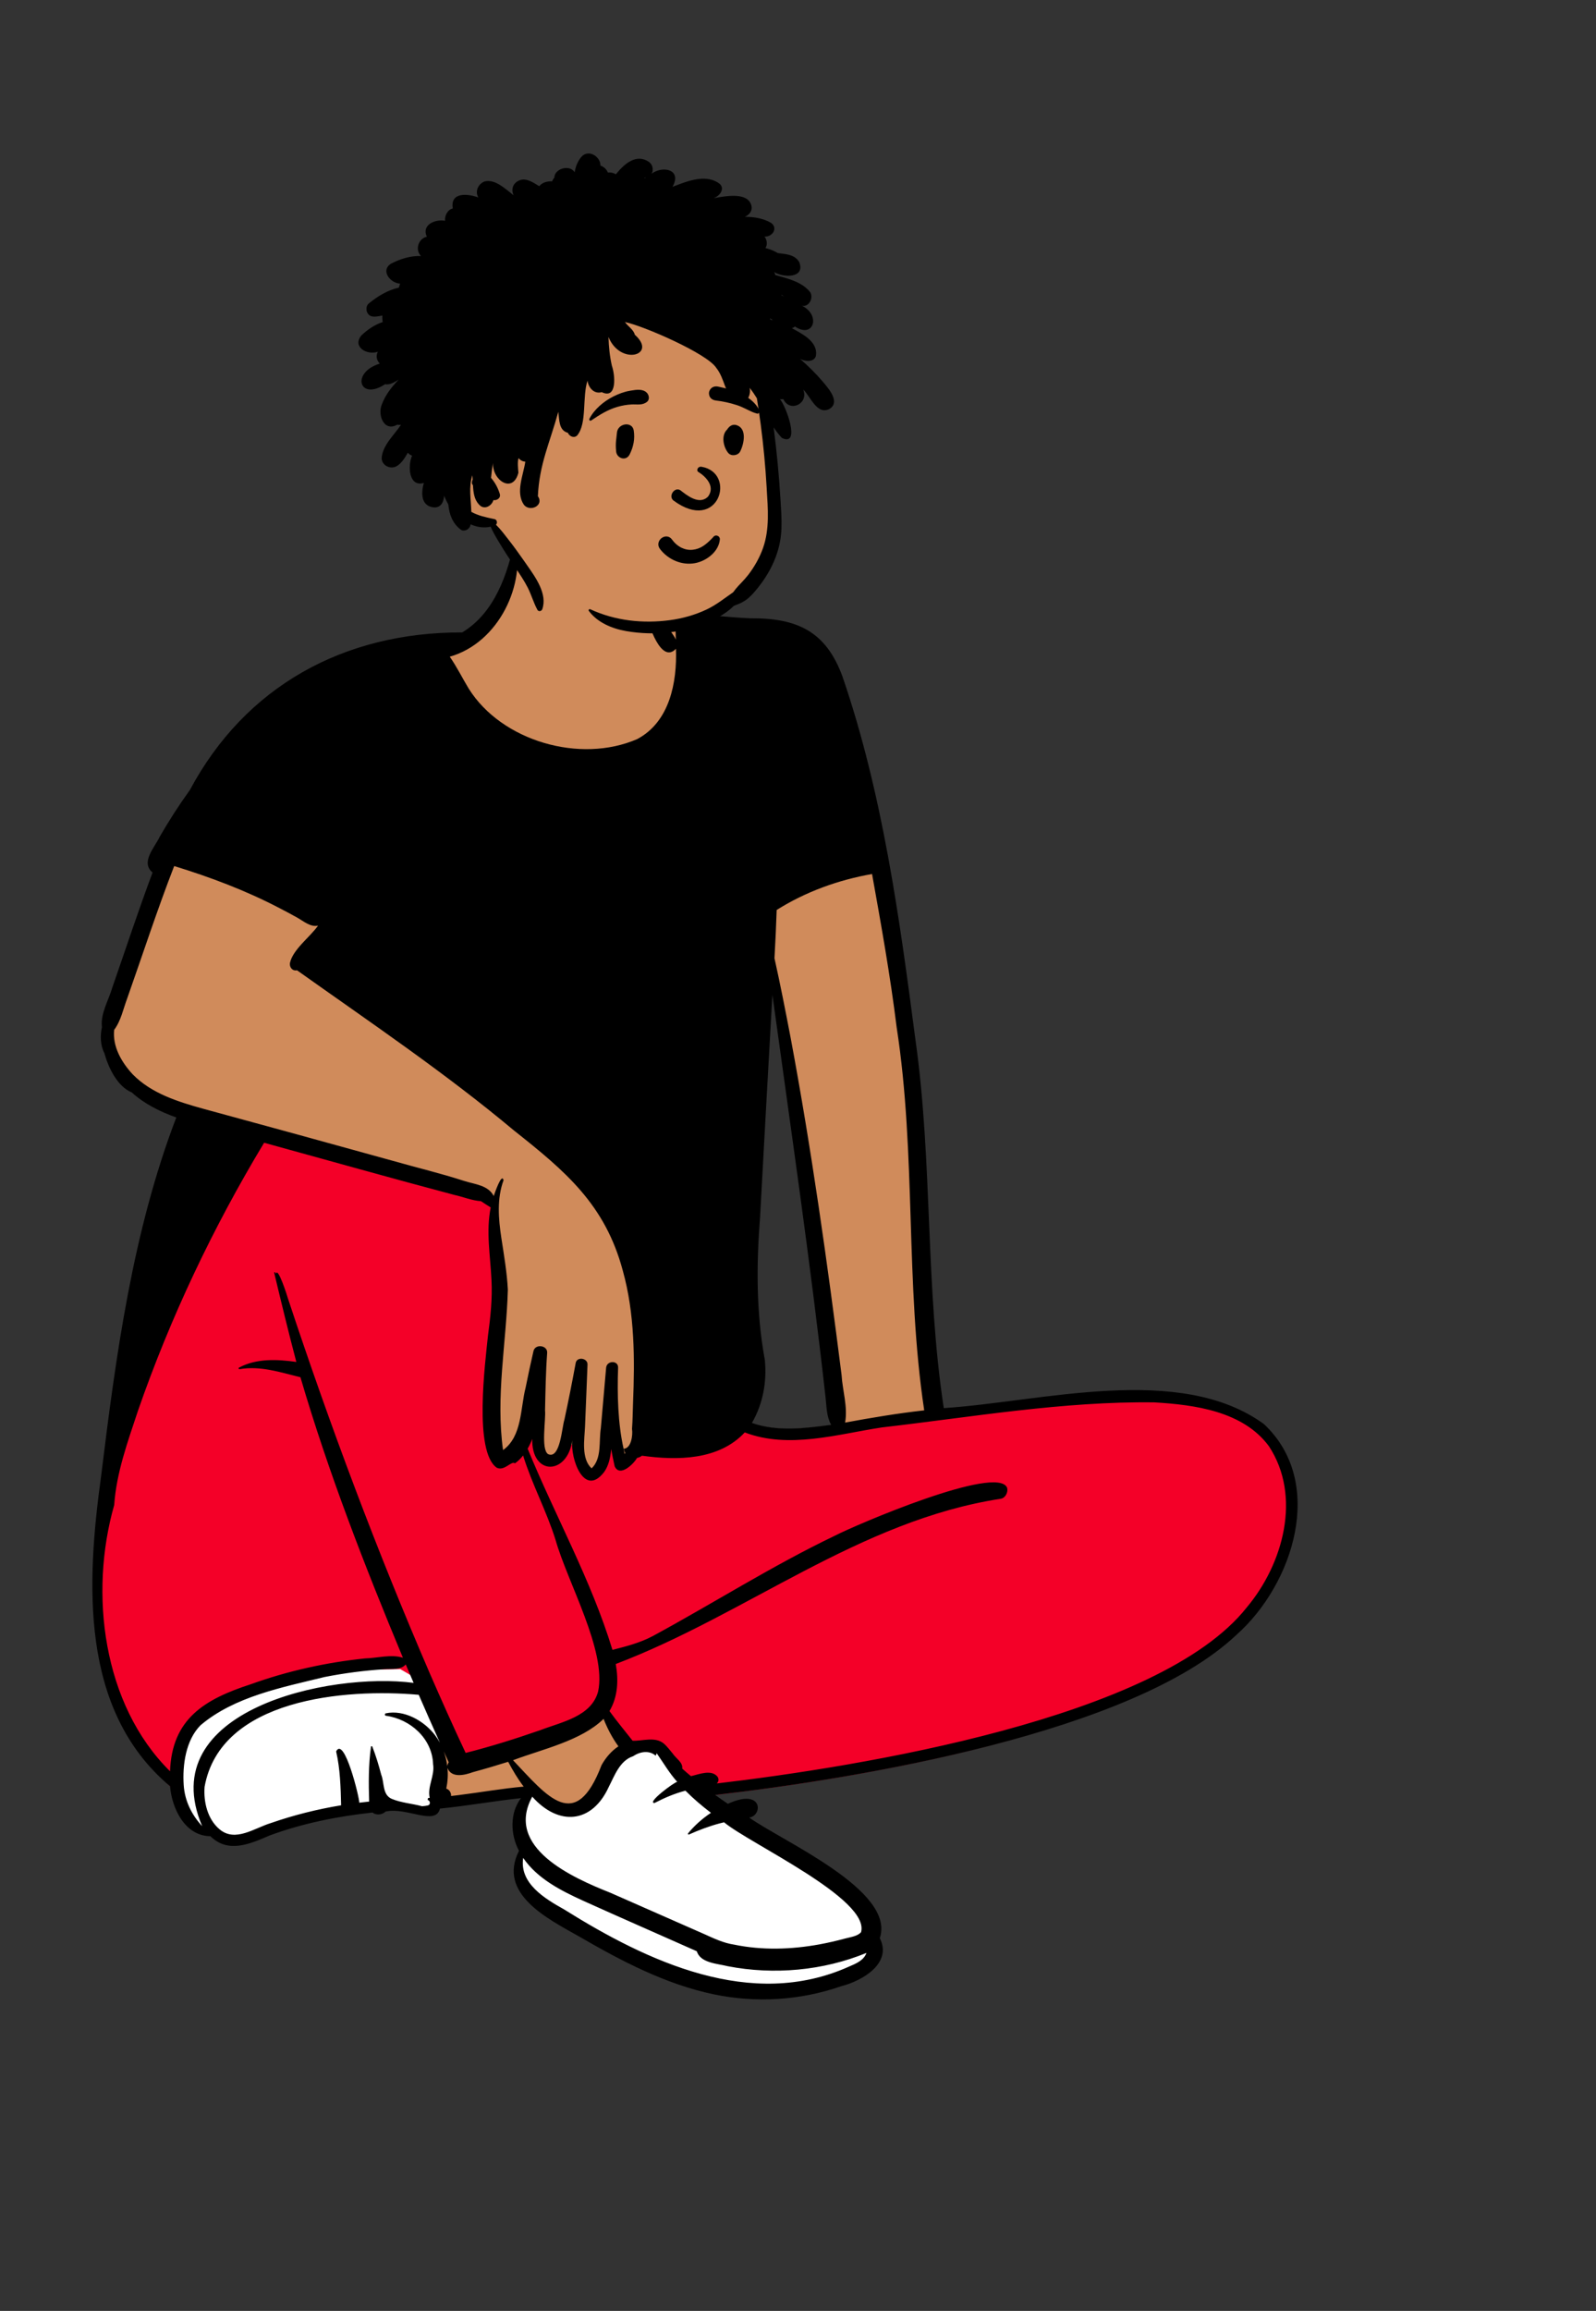 <svg width="1728" height="2500" viewBox="0 0 1728 2500" fill="none" xmlns="http://www.w3.org/2000/svg">
    <rect x="0" y="0" width="1728" height="2500" fill="#333333" stroke="none"/>
    <path fill-rule="evenodd" clip-rule="evenodd"
          d="M822.162 1466.32C824.401 1489.68 819.823 1511.99 808.918 1530.84L805.37 1536.98L812.123 1539.34C824.413 1543.64 838.08 1545.73 853.906 1545.73C870.193 1545.73 887.13 1543.46 900.739 1541.64L909.452 1540.47L905.172 1532.9C901.73 1526.82 901.093 1519.45 900.418 1511.65C900.236 1509.55 900.049 1507.38 899.803 1505.24C886.908 1389.98 870.608 1273.21 854.845 1160.29C850.696 1130.58 846.407 1099.85 842.246 1069.63L830.31 1070.09C827.099 1126.03 823.983 1182.92 820.97 1237.94C819.645 1262.13 818.319 1286.32 816.983 1310.51C812.22 1371.67 813.865 1421.19 822.162 1466.32M827.033 2157.49C809.504 2157.49 791.941 2155.66 774.834 2152.06C721.301 2140.83 672.666 2114.32 631.282 2090.35C629.169 2089.15 627.025 2087.95 624.824 2086.72C608.622 2077.65 588.459 2066.38 575.823 2052.62C561.961 2037.52 559.575 2022.48 568.316 2005.28L569.699 2002.56L568.254 1999.87C559.203 1983.03 559.876 1962.18 569.89 1949.19L578.306 1938.27L564.469 1939.74C550.517 1941.22 536.455 1943.22 522.855 1945.16C507.766 1947.32 492.161 1949.54 476.793 1951.03L472.522 1951.45L471.54 1955.56C470.993 1957.85 470.318 1959.24 465.577 1959.24C461.466 1959.24 455.941 1958.04 450.094 1956.76C442.837 1955.18 434.611 1953.39 426.679 1953.39C423.19 1953.39 420.052 1953.72 417.084 1954.41L415.357 1954.81L414.128 1956.07C413.342 1956.87 412.004 1957.37 410.637 1957.37C409.603 1957.37 408.644 1957.08 408.003 1956.58L406.065 1955.07L403.606 1955.34C360.763 1960.04 323.82 1968.3 290.67 1980.57L290.52 1980.63L289.801 1980.94C277.814 1986.11 265.421 1991.46 254.134 1991.46C245.883 1991.46 239.183 1988.65 233.047 1982.63L231.313 1980.93L228.867 1980.9C204.049 1980.67 192.709 1951.73 191.141 1932.34L190.944 1929.9L189.052 1928.31C145.8 1892.01 120.266 1842.16 110.988 1775.91C102.538 1715.56 109.026 1651.93 116.487 1597.65C133.746 1456.97 151.747 1330.86 197.505 1211.25L199.643 1205.66L193.946 1203.61C174.183 1196.51 159.079 1188.04 147.77 1177.71L146.987 1176.99L146.001 1176.59C129.793 1169.93 121.855 1145.35 119.808 1137.98L119.644 1137.38L119.358 1136.83C116.051 1130.49 115.288 1121.67 117.266 1112.62L117.478 1111.65L117.355 1110.66C116.287 1102.07 119.832 1093.1 123.585 1083.59C125.3 1079.25 127.072 1074.76 128.367 1070.29C132.819 1057.52 137.266 1044.52 141.568 1031.94C151.22 1003.73 161.199 974.563 171.83 946.186L173.284 942.306L170.081 939.631C164.613 935.064 166.439 929.687 174.324 916.832C176.187 913.796 177.949 910.923 179.289 908.093C189.396 890.628 200.228 873.863 211.49 858.257L211.722 857.937L211.907 857.59C269.696 749.662 372.203 690.224 500.544 690.224L503.16 690.229L504.606 689.359C528.66 674.894 545.831 650.075 557.1 613.485L557.46 612.318L557.321 611.107C556.935 607.734 556.512 603.313 556.657 599.022C557.024 588.156 561.283 578.46 568.341 572.419C581.732 560.957 602.061 559.997 621.736 559.997L624.561 560.002C649.716 560.074 667.475 564.442 680.451 573.749C695.527 584.562 703.859 602.018 705.924 627.113C706.541 634.622 706.52 642.401 706.501 649.924L706.496 652.024L706.749 652.857C708.557 658.822 710.675 664.553 713.043 669.892L715.479 675.386L721.019 672.909C724.602 671.308 729.144 670.484 734.908 670.392C736.57 670.353 738.191 670.336 739.826 670.336C753.209 670.336 767.525 671.557 781.371 672.739C791.803 673.629 802.591 674.55 813.033 674.959L813.176 674.965C813.176 674.965 814.618 674.956 815.265 674.956C840.644 674.956 859.042 678.947 873.163 687.518C888.368 696.744 899.301 711.552 907.568 734.12C951.91 863.48 970.14 1002.82 986.22 1125.75C995.341 1190.03 998.115 1255.94 1000.8 1319.67C1003.63 1386.94 1006.56 1456.5 1016.93 1524.5L1017.75 1529.88L1023.25 1529.52C1047.48 1527.96 1073.67 1524.59 1101.39 1521.02C1143.51 1515.61 1187.06 1510 1229.17 1510C1288.04 1510 1332.67 1521.59 1365.61 1545.41C1388.56 1567.05 1400.44 1596.34 1399.95 1630.14C1399.26 1677.9 1374 1730.71 1335.59 1764.67L1335.45 1764.8C1286.9 1810.66 1198.28 1850.44 1072.06 1883.03C955.992 1913 835.932 1929.28 774.695 1936.32L759.539 1938.07L771.841 1946.96C776.82 1950.56 781.363 1953.73 785.73 1956.65L788.547 1958.54L791.633 1957.12C800.433 1953.09 806.022 1952.24 809.163 1952.24C811.95 1952.24 815.312 1952.84 815.497 1955.73C815.618 1957.62 814.274 1960.42 811.437 1960.77L796.373 1962.65L808.673 1971.43C816.889 1977.29 829.147 1984.35 843.342 1992.53C889.781 2019.28 959.961 2059.72 947.891 2095.23L947.099 2097.56L948.221 2099.76C951.464 2106.12 951.741 2112.02 949.065 2117.8C943.335 2130.2 925.41 2139.6 910.187 2143.43L909.926 2143.49L909.671 2143.58C883.183 2152.81 855.379 2157.49 827.033 2157.49"
          fill="#D08B5B"/>
    <path fill-rule="evenodd" clip-rule="evenodd"
          d="M707.456 1890.82C707.926 1890.09 708.346 1889.07 708.575 1888.16C711.787 1892.73 763.178 1937.77 814 1976C861.204 2011.51 915.345 2038.33 936.364 2067.93C944.352 2079.18 948.412 2112.15 946.876 2117.69C943.442 2122.05 905.655 2141.6 905.655 2141.6C897.116 2143.91 828.586 2162.49 798.145 2156.17C786.946 2154.46 706.2 2128.62 696 2124L609.231 2073.65C607.335 2072.82 605.449 2071.99 603.575 2071.17L601.038 2070.16C581.687 2062.41 557 2046 562.055 2022.34C568 1998 557.334 1992.68 559.776 1976.64C561.89 1962.76 566.503 1948.63 573.876 1935.16C602.356 1967.19 638.506 1964.39 656.716 1924.58L657.133 1923.77L657.544 1922.95C663.498 1911.07 669.127 1895.98 683.226 1891.31C691.006 1886.05 700.956 1884.96 707.456 1890.82ZM447.201 1801.48L448.964 1805.53C457.531 1825.13 475.72 1865.85 482.946 1881.92C481.336 1878.95 479.496 1876.09 477.426 1873.39C471.376 1865.51 478.473 1889.33 478.529 1914.2C478.58 1937.27 471.456 1961.24 469.815 1961.63C467.796 1962.13 439.617 1948.27 413.201 1952.48C391.874 1955.87 359.537 1959.7 327.412 1968.47C301.299 1975.6 275.327 1987.69 255.52 1991.8C239.428 1995.14 236.283 1977.7 225.769 1978.78C216.296 1979.75 214.771 1979.52 212.426 1977.56C199.276 1966.69 186.846 1923.71 188.086 1907.57C199 1822 367.471 1794.42 447.201 1801.48Z"
          fill="white"/>
    <path fill-rule="evenodd" clip-rule="evenodd"
          d="M281.583 1232.26L287.059 1233.77L529.635 1301.65C531.185 1302.66 532.34 1303.4 533.449 1304.07L534.238 1304.54L538.828 1307.27L537.761 1312.5C535.36 1324.26 535.003 1336.36 536.093 1353.25L536.155 1354.2L536.288 1356.12L536.481 1358.73L536.55 1359.62L537.869 1375.72L538.118 1378.96C538.312 1381.57 538.455 1383.75 538.581 1386.03L538.61 1386.56L538.799 1390.26L538.869 1391.84C539.526 1407.95 538.389 1423.69 535.446 1446.44L535.3 1447.57L534.881 1450.72L534.591 1453.49L533.375 1464.78L532.951 1468.81C530.199 1495.42 528.838 1516.32 529.188 1535.79L529.207 1536.76C529.744 1562.3 533.666 1579.62 540.186 1585.57L540.385 1585.75L540.557 1585.89L540.597 1585.9C541.239 1585.93 542.289 1585.53 544.327 1584.3L545.18 1583.77C545.708 1583.43 546.707 1582.8 547.172 1582.52L547.684 1582.21C548.631 1581.64 549.454 1581.21 550.316 1580.83C551.654 1580.26 553.016 1579.88 554.368 1579.77L554.773 1579.75L554.832 1579.74L555.203 1579.42C556.428 1578.32 557.594 1577.1 558.66 1575.81L559.111 1575.26L559.501 1574.75L562.125 1571.3L563.907 1568.21C565.274 1565.85 566.512 1563.33 567.625 1560.67L568.036 1559.66L568.396 1558.75L583.957 1518.46L582.89 1561.64C582.528 1576.3 588.012 1583.9 594.764 1583.98C601.869 1584.06 609.144 1576.25 611.246 1562.38L611.316 1561.9L626.196 1563.78C625.222 1572.48 628.326 1586.22 633.302 1593.96C635.462 1597.32 637.495 1598.91 638.948 1599.03C640.707 1599.18 643.48 1597.53 647.199 1592.75L647.195 1592.75L647.119 1592.85L647.278 1592.62C650.515 1587.99 652.313 1581.78 653.257 1572.92L653.323 1572.29L653.385 1571.66L658.596 1516.87L668.235 1571.05C669.181 1576.37 670.244 1581.7 671.425 1587.07L671.647 1588.07L671.81 1588.01C672.165 1587.87 672.618 1587.65 673.146 1587.36L673.377 1587.22L673.592 1587.09C676.809 1585.14 680.61 1581.18 682.125 1578.61L682.269 1578.36L683.993 1575.22L687.517 1574.59C688.131 1574.48 688.786 1574.19 689.257 1573.86L689.424 1573.73L691.957 1571.67L695.194 1572.12C742.408 1578.68 777.182 1573.15 799.312 1549.97L799.979 1549.26L803.428 1545.55L808.159 1547.37C829.193 1555.44 1111.66 1519.83 1135.23 1517.62L1140.46 1517.14L1144.83 1516.75C1181.82 1513.51 1215.1 1514 1247.08 1514.35L1249.14 1514.38L1252 1514.55L1254.63 1514.72C1281.48 1516.5 1302.7 1519.79 1321.91 1526.08C1345.98 1533.97 1365 1546.25 1378.46 1564.09L1379.06 1564.89L1379.71 1565.89C1397.38 1593.16 1402.7 1626.06 1396.56 1660.49C1391 1691.68 1376.17 1722.74 1355.4 1747.72L1354.73 1748.52L1353.53 1750.02C1309.6 1804.21 1219.14 1847.77 1093.48 1882.42L1089.67 1883.47L1085.75 1884.53C992.636 1909.65 888.018 1928.09 785.595 1940.45L782.395 1940.83L776.065 1941.58L754.927 1944.06L768.381 1930.36L768.32 1930.34C766.921 1929.88 745.289 1934.38 745.289 1934.38L740.668 1930.53C738.014 1928.31 736.021 1926.6 734.132 1924.9L733.242 1924.09L729.687 1920.82L730.33 1916.82C730.333 1916.75 730.303 1916.64 730.171 1916.4L730.107 1916.29C730.107 1916.29 714.465 1897.99 713.253 1896.93L713.051 1896.76L712.757 1896.51L712.635 1896.42C709.81 1894.31 680.331 1895.32 680.331 1895.32C680.331 1895.32 660.002 1860.8 657.326 1857.15L656.683 1856.27L650.025 1856.22L652.547 1851.99C656.22 1845.81 658.479 1838.89 659.427 1831.26L659.52 1830.47L659.575 1829.96L659.156 1830.24C656.332 1832.15 654.684 1834.06 654.137 1835.86L654.076 1836.07L654.034 1836.25L653.993 1836.44L653.776 1837.23C650.708 1848.02 644.191 1856.49 634.636 1863.22C627.884 1867.98 530.816 1901.82 506.792 1907.94L505.117 1908.37L499.13 1909.88L494.838 1900.75C488.233 1886.63 479.677 1867.77 469.167 1844.16L463.991 1832.51L458.678 1820.5L433.378 1805.65L416.001 1805.94C412.324 1806 408.946 1806.07 405.866 1806.13L404.351 1806.16L394.774 1806.36L393.048 1806.55C352.975 1810.84 313.934 1819.53 276.939 1832.52L275.059 1833.19L273.101 1833.89L272.056 1834.23L270.196 1834.84C244.058 1843.52 226.604 1852.37 214.077 1864.13C199.531 1877.79 191.783 1895.64 190.748 1920.44L190.718 1921.23L190.107 1938.3L177.952 1926.3C141.755 1890.54 118.057 1842.01 107.952 1786.73C98.67 1735.95 101.359 1681.49 115.12 1632.41L115.326 1631.68L115.362 1631.19C116.392 1617.47 118.878 1603.44 122.796 1588.09L123.168 1586.65L123.548 1585.2C126.36 1574.55 129.155 1565.41 134.177 1550.2L134.734 1548.51L141.398 1528.52C175.926 1429.11 221.476 1332.34 276.966 1239.93L278.65 1237.13L281.583 1232.26Z"
          fill="#F40028"/>
    <path fill-rule="evenodd" clip-rule="evenodd"
          d="M776.074 1929.37C777.904 1927.51 778.674 1925.07 776.964 1922.2C770.354 1913.76 756.643 1919.53 748.114 1921.48C744.893 1918.8 741.694 1916.11 738.614 1913.27C739.684 1906.64 731.704 1902.22 728.424 1897.1C725.204 1893.33 722.174 1889.04 718.313 1885.88C708.904 1878.54 695.864 1883.51 684.944 1883.17C676.534 1872.47 667.874 1862.11 659.874 1851.06C669.094 1835.57 669.744 1817.41 666.684 1800.14C808.114 1746.48 930.534 1644.87 1083.49 1621.39C1088.75 1620.51 1091.7 1614.12 1090.39 1609.43C1079.72 1583.97 926.393 1649.67 903.473 1661.57C835.874 1693.94 772.553 1734.28 706.854 1769.88C693.154 1777.16 678.084 1781.07 663.104 1784.86C640.084 1709.3 601.143 1640.05 571.284 1567.2C573.223 1563.84 574.874 1560.32 576.274 1556.69C575.284 1596.75 614.244 1596.19 619.624 1558.19C617.404 1578 632.384 1620.42 654.004 1592.59C659.074 1585.59 660.874 1576.64 661.733 1567.61C662.844 1573.85 664.104 1580.07 665.504 1586.26C671.053 1598.54 686.204 1583.61 689.723 1577.21C691.754 1576.85 693.654 1575.92 695.044 1574.79C733.274 1580.1 778.303 1579.79 806.354 1549.61C853.934 1567.86 906.594 1551.51 954.714 1544.22C1052.63 1532.96 1150.94 1515.8 1249.74 1517.11C1293.85 1519.67 1345.89 1526.8 1373.79 1564.43C1409.58 1618.69 1389.35 1691.97 1349.87 1738.93C1254.9 1859.18 928.914 1911.46 776.074 1929.37M778.744 1972.68C780.473 1972.22 782.214 1971.8 783.944 1971.39C811.664 1994.47 942.214 2054.4 932.284 2090.2C928.774 2094.65 920.374 2095.66 915.063 2097.1C905.813 2099.6 896.473 2101.77 887.044 2103.49C856.563 2109.03 824.994 2110 794.553 2103.67C783.354 2101.97 773.244 2097.19 763.044 2092.57C730.084 2078.07 693.784 2062.05 660.983 2047.67C619.313 2031.15 546.223 1998.6 576.284 1943.66C604.764 1975.7 640.914 1972.9 659.124 1933.08C665.404 1921 670.884 1904.71 685.634 1899.82C693.414 1894.56 703.364 1893.47 709.864 1899.33C710.334 1898.6 710.754 1897.57 710.983 1896.67C718.313 1907.1 724.634 1918.08 733.223 1927.62C730.274 1927.77 699.574 1950.5 708.634 1950.51C719.534 1944.89 730.364 1940.22 742.134 1937.19C750.664 1945.77 760.044 1953.75 769.764 1961.13C760.324 1967.36 751.844 1975 745.024 1983.28C744.434 1984.01 745.154 1984.96 746.034 1984.56C756.624 1979.84 767.514 1975.7 778.744 1972.68M919.264 2127.47C813.233 2175.1 700.983 2122.06 610.563 2065.52C589.694 2053.87 562.244 2037.35 566.464 2009.92C581.834 2032.41 607.174 2045.21 631.494 2056.31C672.354 2074.78 713.483 2092.66 754.444 2110.9C758.313 2123.74 776.813 2124.23 787.994 2127.08C837.764 2136.73 891.264 2131.93 938.104 2112.69C935.393 2120.71 926.524 2124.4 919.264 2127.47M496.223 1942.02C493.604 1942.35 490.983 1942.66 488.364 1942.95C488.634 1939.49 486.544 1936.02 483.184 1934.95C484.694 1927.6 485.254 1920 484.444 1912.55C488.824 1923.86 502.964 1920.43 511.944 1917.16C524.774 1913.68 537.524 1909.93 550.204 1905.93C555.204 1915.22 560.504 1924.37 567.014 1932.78C543.313 1934.89 519.834 1939.07 496.223 1942.02M485.794 1906.42C485.164 1907.75 484.264 1909.16 484.244 1910.75C483.604 1905.25 482.354 1899.81 480.454 1894.6C482.233 1898.54 484.014 1902.48 485.794 1906.42M470.834 1876.9C459.174 1861.7 437.624 1849.28 417.704 1853.51C416.424 1853.79 416.393 1855.85 417.704 1856.1C444.464 1859.74 467.964 1880.96 468.893 1908.41C471.004 1920.83 462.364 1933.03 465.274 1944.94C464.694 1944.98 464.114 1945.01 463.544 1945.05C463.334 1945.85 463.143 1946.56 462.893 1947.18C465.784 1947.66 466.634 1952.31 463.223 1953.14C461.204 1953.63 459.094 1953.89 456.944 1954C446.034 1951.05 434.524 1950.37 424.094 1946.02C413.774 1941.46 416.354 1928.64 412.714 1919.77C410.044 1909.53 406.973 1899.34 403.104 1889.52C402.824 1888.73 401.754 1888.91 401.664 1889.7C398.934 1909.3 399.024 1929.22 399.684 1948.97C396.104 1949.34 392.544 1949.74 388.973 1950.18C389.204 1944.67 372.654 1877.46 363.934 1894.71C368.324 1913.67 368.854 1933.48 369.324 1952.99C343.434 1957.26 317.924 1963.61 293.104 1972.26C275.614 1977.56 254.813 1993.24 237.834 1979.06C224.684 1968.19 220.254 1949.22 221.494 1933.07C238.594 1837.56 373.654 1826.39 453.384 1833.46C460.914 1850.83 468.584 1868.15 476.354 1885.43C474.744 1882.45 472.904 1879.6 470.834 1876.9M198.904 1931.21C197.444 1909.52 201.094 1882.52 217.164 1866.36C253.944 1835.26 305.444 1825.48 351.404 1814.22C372.813 1809.99 394.514 1807.19 416.304 1805.79C424.034 1805.18 433.854 1806.93 439.313 1800.61C442.124 1807.27 444.973 1813.91 447.824 1820.56C356.324 1808.58 165.424 1850.22 218.884 1975.57C207.563 1963.3 200.063 1948.37 198.904 1931.21M653.494 1859.51C657.704 1870.03 662.854 1880.05 669.584 1889.21C661.934 1894.21 655.694 1901.61 651.294 1909.56C623.094 1983.34 592.934 1943.82 555.464 1904.23C587.174 1892.26 629.174 1883.3 653.494 1859.51M184.104 1916.2C110.774 1843.76 96.544 1723.08 123.634 1628.22C126.044 1593.05 138.344 1559.53 149.364 1526.22C184.454 1425.2 230.604 1328.01 285.954 1236.24C354.624 1255.1 423.174 1274.47 492.004 1292.71C501.483 1294.77 510.973 1298.84 520.704 1299.43C524.184 1301.65 527.674 1304.09 531.294 1306.23C526.024 1332.05 530.884 1358.41 532.114 1384.39C533.233 1404.84 531.024 1424.86 528.313 1445.1C525.284 1474.53 512.813 1570.26 537.804 1587.79C546.274 1591.88 553.844 1579.77 557.494 1583.1C560.784 1580.81 563.854 1577.82 566.354 1574.53C576.004 1605.74 591.774 1634.69 601.514 1665.92C614.473 1711.82 657.034 1786.13 647.584 1829.91C640.274 1856.95 608.294 1862.78 585.214 1871.62C558.544 1880.9 531.574 1889.42 504.164 1896.33C490.784 1867.93 477.994 1839.27 465.444 1810.5C408.084 1677.74 357.284 1542.22 311.884 1405.08C311.034 1402.04 300.594 1369.06 298.684 1378.26C298.524 1377.32 297.334 1374.87 296.884 1376.96C304.584 1409.16 312.393 1441.35 320.844 1473.38C300.084 1470.47 277.764 1469.34 258.764 1479.51C257.784 1480.04 258.504 1481.33 259.473 1481.17C281.973 1477.27 303.674 1484.64 325.284 1489.93C355.634 1593.24 394.794 1693.93 436.244 1793.36C423.424 1789.27 408.544 1793.79 395.164 1794.11C353.024 1798.47 311.364 1807.69 271.554 1822.03C221.514 1838.25 186.134 1859.41 184.104 1916.2M143.733 1162.3C131.414 1149.03 121.733 1132.09 123.604 1114.11C131.004 1104.24 133.454 1091.37 137.764 1079.96C154.614 1032.23 170.254 984.128 188.594 936.906C227.604 948.904 265.983 963.295 302.184 982.197C308.844 985.596 315.434 989.123 321.944 992.777C328.764 996.599 336.204 1003.24 344.384 1001.34C335.444 1014 317.034 1027.17 313.924 1041.79C313.254 1046.42 316.534 1050.72 321.574 1049.68C400.464 1105.72 481.934 1160.58 556.504 1223C612.344 1267.21 655.214 1303.06 674.364 1374.79C687.274 1421.26 687.313 1469.82 685.414 1517.6C685.044 1526.88 685.034 1536.39 684.284 1545.74C685.404 1552.73 683.274 1566.97 675.414 1567.22C675.594 1568.92 676.154 1570.48 677.044 1571.86C676.794 1572.19 676.534 1572.51 676.264 1572.84C675.874 1570.93 675.494 1569.02 675.134 1567.11C669.014 1540 668.194 1508.55 669.214 1479.69C669.643 1471.42 656.954 1471.61 656.244 1479.69C654.334 1501.51 652.424 1523.33 650.514 1545.14C648.223 1559.27 651.834 1577.76 640.534 1588.51C629.044 1577.89 632.844 1556.95 633.404 1543.25C634.303 1520.9 635.274 1498.55 636.104 1476.2C636.364 1469.12 624.634 1467.3 623.303 1474.5C619.534 1495.03 615.454 1515.5 611.063 1535.91C608.414 1543.8 606.594 1579.2 593.354 1573.05C585.464 1567.66 591.154 1536.07 590.114 1525.61C590.604 1504.91 590.893 1484.23 592.414 1463.58C593.034 1455.24 579.464 1453.47 577.604 1461.61C574.584 1474.78 571.694 1487.95 569.074 1501.2C563.324 1523.55 565.414 1553.85 544.654 1568.71C536.524 1510.65 548.223 1453 549.864 1395.15C548.884 1376.4 545.664 1357.84 542.824 1339.32C539.684 1318.84 537.854 1296.55 545.204 1276.8C543.194 1267.96 535.294 1291.88 534.554 1293.87C528.604 1282.15 514.114 1281.25 502.654 1277.59C477.184 1269.35 451.094 1263.13 425.324 1255.8C356.983 1236.82 288.563 1218.13 220.124 1199.49C192.784 1191.92 164.004 1182.97 143.733 1162.3M828.084 1471.12C818.654 1420.01 818.914 1368.21 822.944 1316.54C827.374 1236.4 831.674 1156.23 836.274 1076.1C856.244 1221.14 877.534 1366.01 893.813 1511.51C894.973 1521.63 894.794 1532.35 899.904 1541.38C871.664 1545.17 841.563 1548.98 814.104 1539.37C826.154 1518.54 830.404 1494.82 828.084 1471.12M970.774 1111.1C992.124 1248.56 979.944 1388.44 1000.65 1525.74C971.924 1528.96 943.414 1533.73 914.983 1538.97C918.094 1522.01 912.194 1504.49 911.174 1487.41C895.733 1365.58 878.684 1243.83 856.094 1123.07C850.553 1094.17 844.954 1065.38 838.534 1036.64C839.504 1019.24 840.354 1001.83 840.914 984.413C872.264 964.704 907.614 951.947 944.174 945.515C954.053 1000.56 963.924 1055.56 970.774 1111.1M723.624 679.141C722.374 677.004 721.184 674.817 720.044 672.601C723.904 672.749 727.664 672.886 731.464 673.517C731.294 679.634 731.634 685.8 731.704 691.967C729.803 687.455 726.084 683.338 723.624 679.141M1368.44 1540.57C1277.25 1474.25 1127.47 1516.5 1021.83 1523.32C1001.69 1391.25 1009.91 1257.03 991.143 1124.75C973.854 992.6 955.624 858.605 912.204 731.989C894.284 683.031 863.284 668.493 812.244 668.887C786.344 667.873 758.954 663.726 733.784 664.316C728.264 664.405 722.494 665.134 717.514 667.36C710.514 651.58 706.714 634.637 704.794 617.567C704.674 616.483 703.294 616.286 702.884 617.321C696.964 632.185 696.334 648.408 699.553 663.972C701.884 675.123 715.754 719.006 731.864 701.837C733.143 737.84 725.233 780.837 689.964 799.523C628.334 826.395 543.143 801.926 507.444 744.893C500.544 733.496 494.594 721.369 486.954 710.426C540.184 695.355 570.063 631.574 557.524 583.002C549.774 620.778 535.643 662.987 500.454 684.145C372.313 683.86 265.774 742.223 205.574 854.635C193.794 870.958 182.904 887.919 172.924 905.178C167.553 916.723 151.824 932.779 165.174 943.929C149.754 985.084 136.074 1026.81 121.614 1068.29C117.643 1082.11 108.563 1096.61 110.374 1111.14C108.414 1120.09 108.504 1130.68 112.994 1139.29C117.254 1154.64 126.813 1175.29 142.664 1181.8C156.114 1194.08 173.124 1202.54 190.864 1208.91C143.553 1332.56 125.544 1465.9 109.514 1596.54C93.803 1710.82 85.694 1849.84 184.134 1932.43C186.044 1956.07 200.063 1986.18 227.784 1986.43C246.983 2005.29 270.384 1994.94 291.754 1985.72C327.824 1972.37 365.654 1964.96 403.244 1960.83C407.274 1963.98 413.834 1963.46 417.424 1959.79C440.194 1954.54 471.754 1975.8 476.354 1956.54C505.714 1953.69 534.754 1948.35 564.084 1945.24C551.723 1961.28 552.614 1984.93 561.924 2002.25C538.214 2048.89 593.444 2075.9 627.214 2095.04C672.803 2121.44 720.414 2146.49 772.553 2157.44C818.393 2167.08 866.414 2164.15 910.643 2148.75C933.884 2142.91 966.344 2123.73 952.553 2096.71C970.034 2045.29 847.274 1992.01 811.164 1966.26C825.924 1964.42 826.464 1933.78 788.074 1951.39C783.434 1948.28 778.874 1945.08 774.364 1941.82C929.643 1923.97 1226.19 1874.87 1338.57 1768.72C1400.31 1714.14 1435.93 1603.74 1368.44 1540.57"
          fill="black"/>
    <path fill-rule="evenodd" clip-rule="evenodd"
          d="M667.531 255.26C724.191 255.26 782.797 299.272 803.567 327.357C827.583 359.832 846.528 515.729 837.64 568.628C828.753 621.527 784.607 679.184 707.971 679.184C631.334 679.184 584.696 669.724 582.825 655.984C580.955 642.245 532.278 565.765 532.278 565.765C532.278 565.765 482.494 551.733 482.299 518.214C482.104 484.695 508.977 472.5 508.977 472.5C508.977 472.5 499.396 340.221 523.526 305.782C547.657 271.342 610.87 255.26 667.531 255.26Z"
          fill="#D08B5B"/>
    <path fill-rule="evenodd" clip-rule="evenodd"
          d="M629.328 169.845C636.948 160.859 650.389 169.353 650.084 179.173C653.126 179.998 656.715 182.846 658.099 186.557C661.094 186.363 664.113 186.959 666.833 188.518L667.406 187.81C676.831 176.279 689.304 166.384 702.174 174.876C705.677 177.187 707.246 181.006 706.473 185.146L706.414 185.439L706.698 184.161C706.989 182.946 706.556 185.376 706.393 185.89L706.373 185.949C706.033 186.814 705.694 187.25 705.386 187.905C718.562 178.524 738.626 184.015 728.055 202.175L732.354 200.495C747.228 194.734 765.723 188.548 779.283 198.905C785.344 204.748 778.616 212.539 772.44 214.428L773.501 214.25C785.353 212.233 810.078 207.248 813.611 222.709C814.881 228.272 811.177 232.338 806.502 234.576C816.392 234.54 826.147 236.174 834.705 241.01C842.845 246.808 836.266 256.401 827.753 255.983C830.392 259.253 831.268 264.788 828.72 268.321C833.558 269.594 838.021 271.231 842.135 273.782L843.265 273.928C851.488 274.956 860.87 275.568 865.393 283.661C872.051 301.221 848.344 300.522 838.168 294.354C838.772 295.337 839.22 296.411 839.471 297.558L842.768 298.485C855.208 301.953 869.287 305.783 877.296 316.275C880.967 322.312 875.858 332.573 868.182 330.739C888.982 340.665 881.01 366.815 860.669 353.212C859.717 354.094 858.56 354.75 857.348 355.039L861.64 357.371C872.542 363.352 885.653 371.541 883.377 385.12C881.212 392.307 871.264 390.993 866.207 388.243C875.042 395.856 883.378 404.098 890.95 413.01L893.046 415.508C898.935 422.581 909.18 435.602 898.082 442.406C884.4 449.384 877.582 428.778 869.624 421.423C875.987 436.425 855.302 446.888 848.083 431.777C846.87 431.99 845.651 432.012 844.456 431.851C850.68 438.463 867.515 483.703 846.575 473.783C843.24 470.247 840.313 466.383 837.623 462.327C840.985 488.247 843.444 514.29 845.034 540.351L845.6 549.798C846.178 559.597 846.616 569.438 845.517 579.205C844.249 590.575 840.987 601.245 836.047 611.545C831.496 621.045 825.628 629.845 818.913 637.935C815.321 642.265 811.509 646.475 806.819 649.644C803.086 652.165 798.725 653.825 794.524 655.425C787.689 662.265 778.918 667.435 770.346 671.565C756.216 678.355 740.898 682.105 725.401 683.985C709.555 685.894 693.548 685.435 677.832 682.705C662.813 680.105 646.716 673.455 637.467 660.785C636.669 659.695 638.155 658.665 639.132 659.115C665.977 671.565 696.142 674.815 725.401 670.885C739.051 669.055 752.483 665.275 764.947 659.405C775.465 654.455 784.335 647.255 793.776 640.735C795.613 638.285 797.468 635.875 799.584 633.635L802.886 630.165C805.354 627.559 807.777 624.917 809.981 622.065C816.788 613.275 822.425 603.305 826.148 592.815C833.388 572.396 831.43 550.23 830.151 528.95L830.04 527.075C828.723 504.315 826.576 481.635 823.603 459.035C822.367 449.63 820.991 440.241 819.485 430.872C817.07 426.935 814.491 423.126 811.605 419.558C813.954 428.706 805.82 441.422 795.846 435.385C784.425 425.601 784.977 409.809 775.405 397.828C765.483 382.469 697.02 352.597 676.665 348.402C679.944 353.183 685.934 356.513 687.331 362.155C712.364 384.319 671.559 396.117 658.817 364.531C659.099 375.047 660.163 385.472 662.497 395.736C665.897 405.162 668.566 432.479 651.517 424.236C643.356 426.598 637.132 419.632 636.109 411.772C630.213 429.533 635.789 457.909 624.979 470.999C621.663 474.442 616.541 472.149 614.817 468.218C604.82 465.594 605.673 453.915 604.46 445.555C595.343 478.876 583.931 502.005 582.359 536.765C589.414 546.83 573.939 554.232 567.297 546.166C557.975 532.669 566.571 514.218 568.764 499.444C566.142 499.308 563.547 498.142 561.381 495.593C560.201 500.23 560.879 506.339 561.277 511.368C555.365 534.528 532.892 519.693 533.822 500.907C532.851 506.207 532.116 511.561 531.65 516.954C535.99 521.958 539.207 527.948 541.11 534.305C542.479 538.899 537.819 541.653 534.262 540.986C532.369 547.457 524.161 552.126 518.763 545.941C513.428 540.533 512.5 532.718 512.074 524.937C511.332 524.146 510.879 523.11 510.954 521.855C511.022 520.676 511.311 519.676 511.77 518.834C511.68 517.244 511.566 515.683 511.393 514.174C507.262 527.05 509.95 540.542 510.311 553.729C517.606 557.846 525.934 559.605 534.3 561.343L535.513 561.595C538.096 562.135 538.915 565.995 536.969 567.615C542.148 572.695 546.619 578.755 550.98 584.345C556.77 591.761 562.308 599.471 567.695 607.198L570.856 611.737C580.092 624.919 592.861 642.777 587.143 659.015C586.365 661.245 583.112 662.045 581.844 659.705C577.682 652.005 575.357 643.525 571.406 635.735C567.525 628.095 562.695 621.015 557.904 613.935L555.141 609.832C550.54 602.98 545.983 596.053 541.758 588.995L538.817 584.108C536.053 579.493 533.317 574.724 531.28 569.765C524.026 571.517 516.434 570.26 509.477 567.229L509.388 567.713L509.212 568.585C508.219 572.776 502.449 575.642 498.762 572.9C489.939 566.234 486.346 556.312 485.41 545.703C483.632 542.706 482.124 539.541 480.895 536.267C480.315 542.8 477.799 549.135 470.049 548.938C456.599 547.832 455.279 535.102 458.915 522.441C442.992 527.314 441.126 504.749 446.152 492.857C444.286 492.298 442.558 491.184 441.569 489.684L440.744 491.134C437.684 496.443 434.215 501.598 429.38 504.354C422.625 508.203 412.804 503.435 413.253 494.958C414.699 481.142 426.784 470.62 434.14 459.548C432.83 459.733 431.469 459.686 430.133 459.436C415.429 467.656 408.411 448.31 413.59 437.102C417.385 427.032 424.254 418.372 431.617 410.738L429.459 412.03C425.565 414.328 421.221 416.547 416.939 415.645C388.928 434.09 379.733 403.069 411.167 393.373L411.157 393.229V393.229C408.002 390.18 406.633 385.354 409.086 380.534C397.556 384.593 381.095 375.41 391.258 362.861C397.887 356.605 405.708 351.224 414.378 348.409C413.945 346.106 413.805 343.762 413.984 341.404L413.467 341.475C407.993 342.264 401.245 344.504 397.87 338.598C396.158 335.624 396.359 330.722 399.165 328.41C408.828 320.448 419.853 313.826 431.829 311.141C432.268 309.68 432.726 308.227 433.211 306.782C422.995 306.592 411.525 292.994 423.26 285.289C433.576 280.022 444.204 276.634 455.852 276.948C449.023 270.199 453.055 257.967 462.136 256.087C456.189 243.397 470.882 236.849 481.841 238.85C481.439 233.212 484.451 226.928 490.247 225.513C487.207 207.671 506.059 209.359 517.87 213.588C513.915 206.71 517.98 198.618 524.958 196.206C536.386 193.614 547.318 204.521 556.019 211.21C553.053 204.232 555.555 197.798 562.622 195.018C569.9 192.163 577.742 197.679 583.817 201.428C587.119 197.272 592.759 195.917 597.816 196.174C598.357 194.613 599.15 193.311 600.167 192.282C600.139 182.664 616.478 177.377 622.181 186.336C623.151 180.107 625.709 174.113 629.328 169.845ZM833.751 344.279L833.94 345.315V345.315C834.181 345.529 834.408 345.755 834.641 345.975C835.369 346.147 836.072 346.329 836.739 346.516C835.768 345.728 834.767 344.998 833.751 344.279ZM846.364 319.04L846.142 319.348C846.104 319.399 846.066 319.449 846.025 319.497C846.641 319.731 847.255 319.97 847.867 320.216L848.784 320.592L849.107 320.735C848.197 320.162 847.283 319.595 846.364 319.04ZM699.277 191.983L698.726 192.12C698.55 192.163 698.384 192.203 698.232 192.239C698.176 192.254 698.124 192.26 698.072 192.281L698.217 192.25V192.25C697.956 192.448 697.614 192.682 697.329 192.87C697.609 192.847 697.887 192.82 698.168 192.804C698.534 192.529 698.904 192.256 699.277 191.983Z"
          fill="black"/>
    <path fill-rule="evenodd" clip-rule="evenodd"
          d="M731.587 606.927C724.864 604.184 718.866 599.61 714.481 593.766C712.957 591.735 712.561 589.59 712.881 587.628C713.241 585.421 714.546 583.422 716.326 582.081C718.112 580.735 720.345 580.072 722.504 580.41C724.381 580.704 726.248 581.731 727.727 583.862L728.035 584.288C730.642 587.815 734.04 590.709 737.91 592.574C741.641 594.372 745.814 595.211 750.132 594.723C758.356 593.794 764.024 589.346 770.049 583.307C770.796 582.544 771.543 581.758 772.294 580.959C772.768 580.234 773.426 579.769 774.157 579.524C774.968 579.253 775.886 579.269 776.726 579.562C777.537 579.845 778.262 580.381 778.747 581.095C779.209 581.773 779.471 582.61 779.386 583.574C778.835 589.833 775.562 595.419 770.914 599.805C765.752 604.677 758.909 608.047 752.466 609.229C745.368 610.531 738.136 609.598 731.587 606.927V606.927ZM755.814 510.367C763.366 514.957 774.872 525.66 766.748 537.04C757.186 547.073 743.418 535.569 736.634 530.366C730.343 526.334 723.275 536.704 729.112 541.413C778.136 577.708 798.031 511.567 759.634 504.97C755.406 504.243 753.836 508.947 755.814 510.367ZM667.963 468.146C668.798 457.79 684.57 455.438 686.139 465.686C687.544 474.866 685.89 483.299 681.755 491.564C677.804 499.46 667.874 495.777 667.123 488.587C666.116 478.949 667.444 474.589 667.963 468.146ZM788.027 463.561C790.226 460.681 793.401 458.715 797.205 459.826C809.09 463.299 805.587 480.172 801.413 488.385C799.145 492.845 791.814 493.976 788.501 490.049C783.101 483.645 780.515 470.856 787.38 464.548C787.566 464.222 787.773 463.893 788.027 463.561ZM681.588 422.83L683.465 422.502C689.273 421.497 696.494 420.532 700.603 425.201C702.782 427.677 703.532 432.279 700.603 434.649C695.451 438.819 689.755 437.203 683.581 437.556C678.493 437.848 673.603 438.69 668.702 440.091C657.95 443.164 649.189 448.774 640.006 454.934C638.801 455.742 637.571 454.201 638.146 453.074C643.447 442.691 653.72 434.162 664.01 428.963C669.502 426.188 675.512 423.886 681.588 422.83ZM777.193 418.179L778.63 418.473C794.267 421.742 814.583 428.271 821.988 443.631C822.271 445.803 821.972 446.268 821.73 446.572L821.649 446.673C821.45 446.933 821.29 447.291 820.349 447.587C820.087 447.525 819.824 447.459 819.557 447.389C816.163 446.499 813.477 445.274 810.877 444.002L808.058 442.613C804.788 441.01 801.488 439.465 797.992 438.324C790.53 435.89 782.854 434.175 775.06 433.26C773.37 433.061 771.744 432.491 770.46 431.514C769.242 430.587 768.311 429.302 767.887 427.595C767.337 425.386 767.495 423.714 768.68 421.721C769.572 420.224 770.847 419.187 772.311 418.591C773.804 417.984 775.503 417.841 777.193 418.179Z"
          fill="black"/>
</svg>
